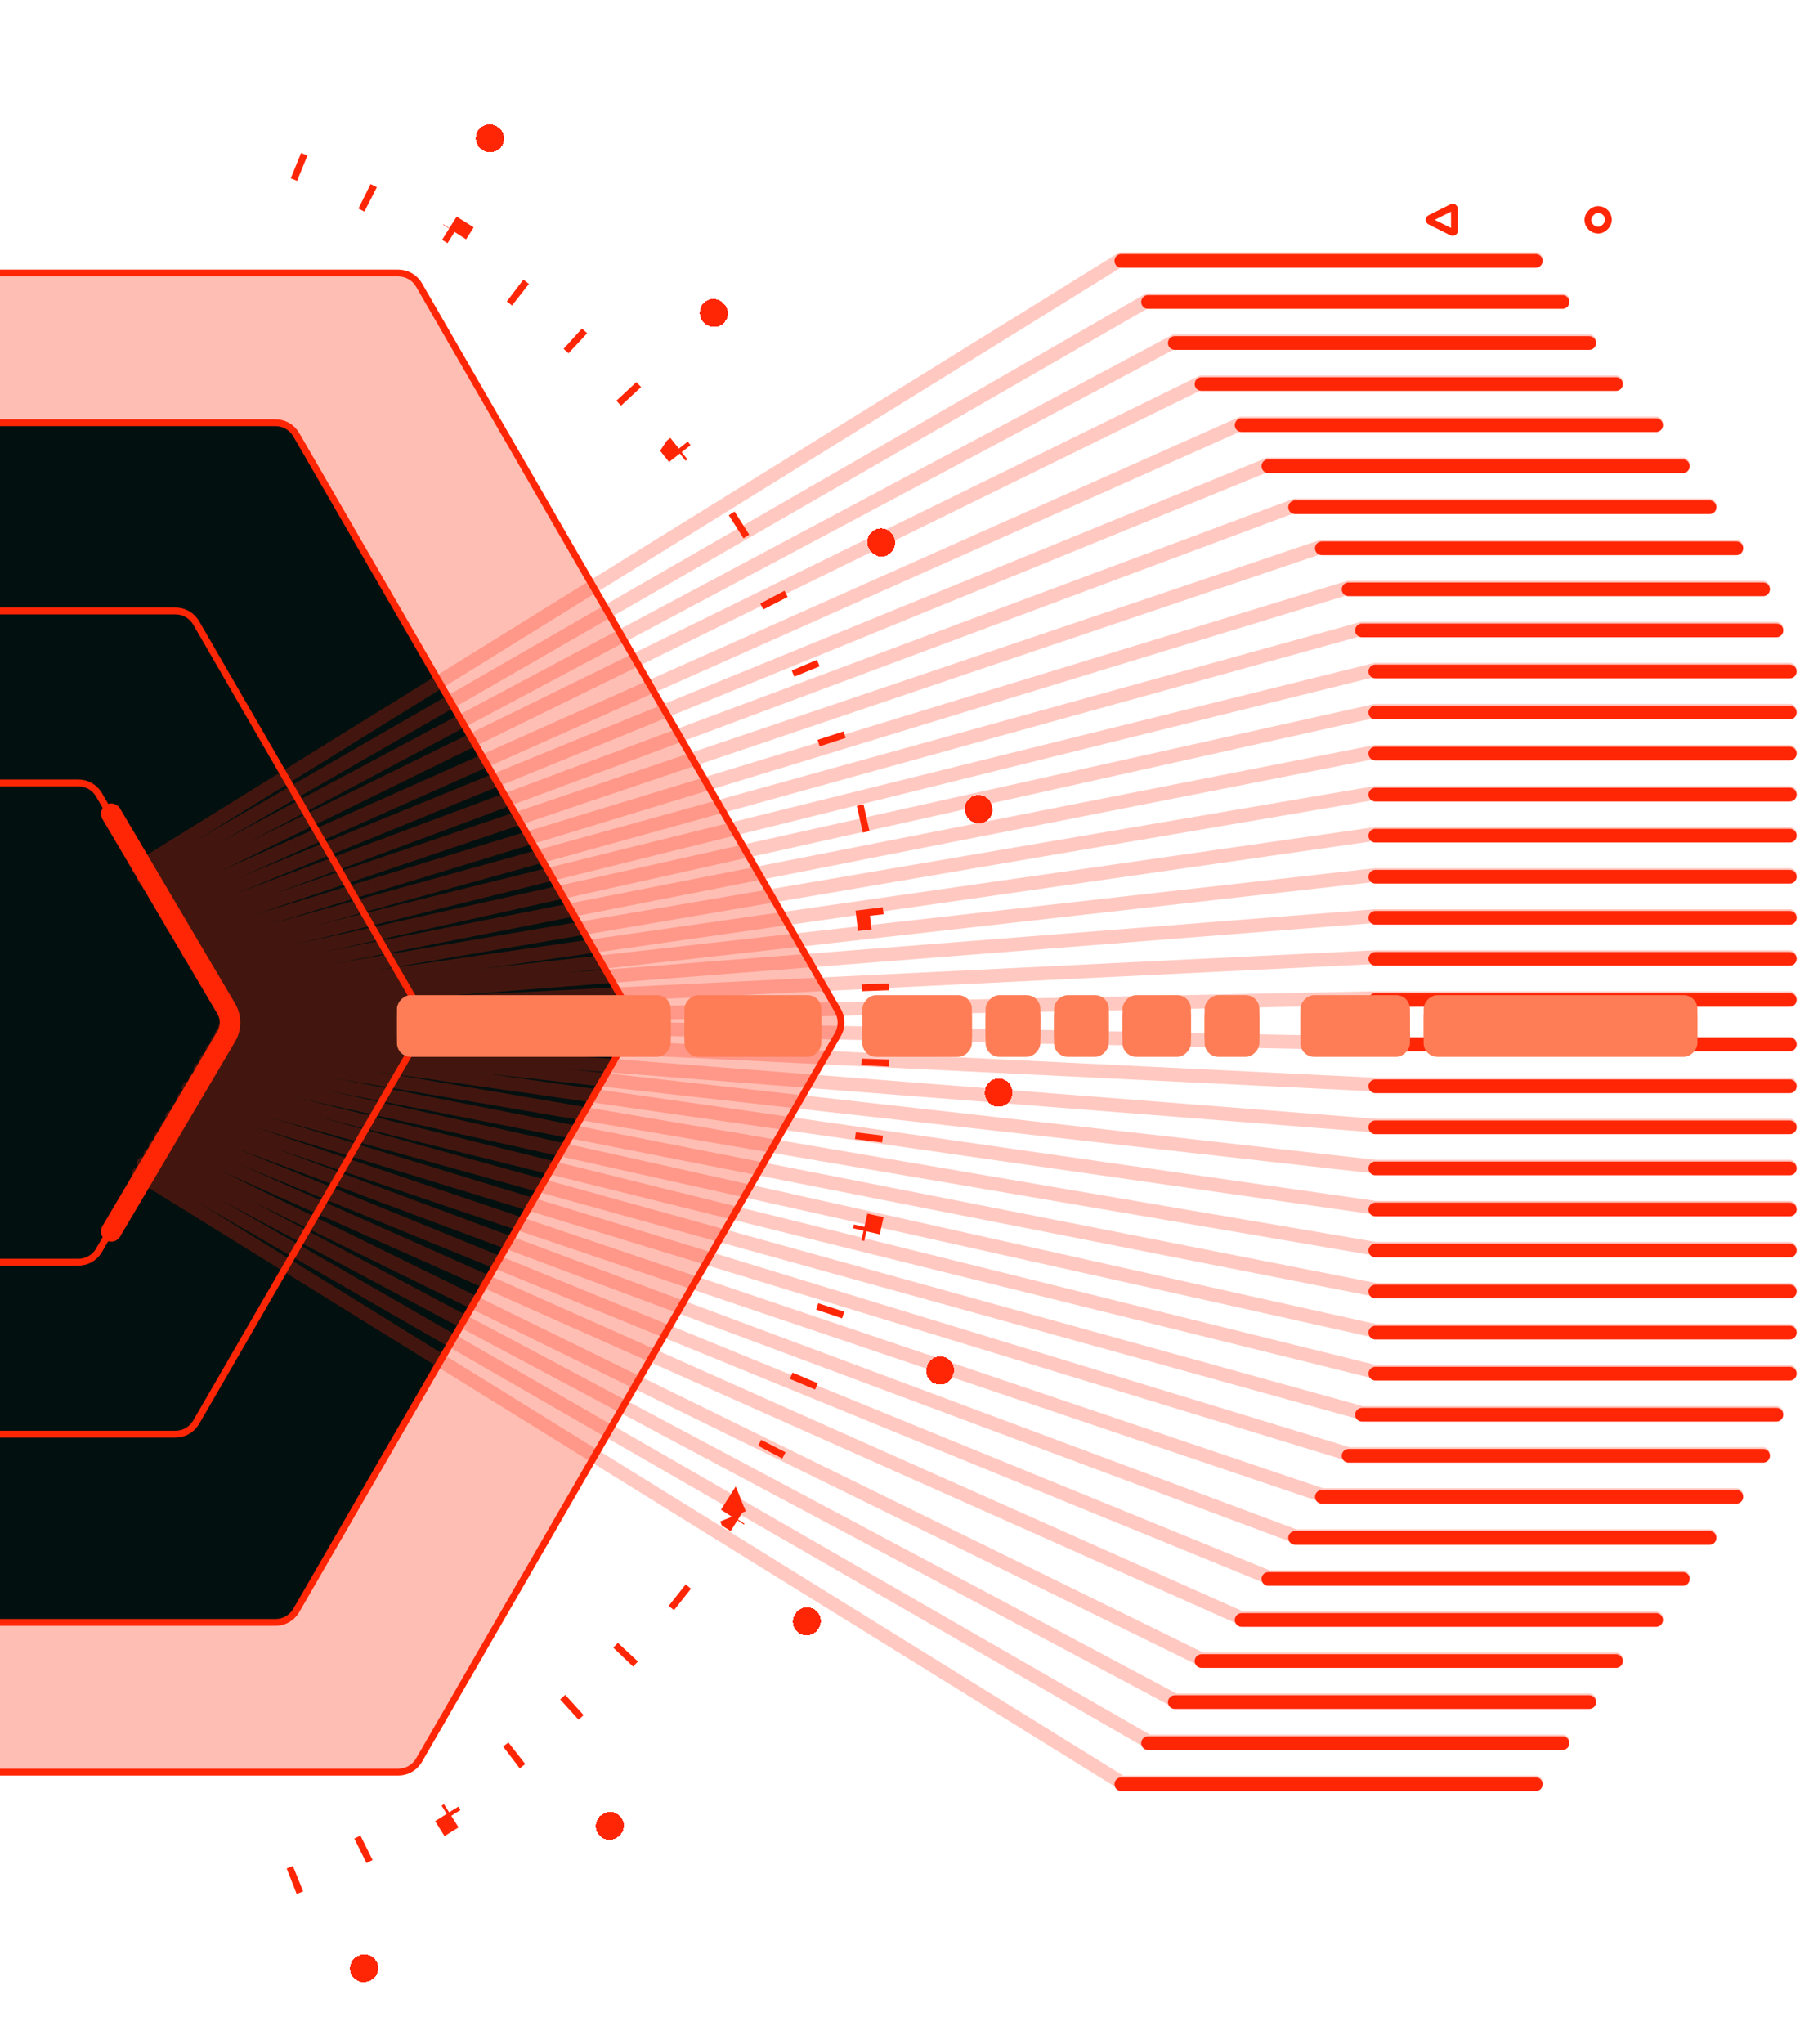 <svg width="258" height="290" viewBox="0 0 258 290" fill="none" xmlns="http://www.w3.org/2000/svg">
<g clip-path="url(#clip0_37_369)">
<path d="M118.902 146.776C119.471 145.79 119.506 144.589 119.008 143.577L118.902 143.376L59.466 40.431C58.859 39.379 57.736 38.731 56.522 38.731L-62.349 38.731C-63.488 38.731 -64.545 39.301 -65.174 40.239L-65.294 40.431L-124.729 143.376C-125.299 144.363 -125.334 145.564 -124.836 146.577L-124.729 146.776L-65.294 249.722C-64.686 250.774 -63.564 251.421 -62.349 251.421L56.522 251.421C57.66 251.421 58.718 250.852 59.346 249.914L59.466 249.722L118.902 146.776Z" fill="#FF2606" fill-opacity="0.3" stroke="#FF2606" stroke-width="0.971"/>
<path d="M89.273 146.778C89.844 145.791 89.88 144.589 89.381 143.575L89.273 143.375L42.043 61.67C41.435 60.619 40.313 59.972 39.1 59.972L-55.369 59.972C-56.507 59.972 -57.565 60.54 -58.193 61.477L-58.312 61.67L-105.544 143.375C-106.114 144.362 -106.15 145.564 -105.65 146.578L-105.544 146.778L-58.312 228.483C-57.705 229.534 -56.583 230.182 -55.369 230.182L39.1 230.182C40.238 230.182 41.295 229.613 41.924 228.676L42.043 228.483L89.273 146.778Z" fill="#031010" stroke="#FF2606" stroke-width="0.971"/>
<path d="M59.647 146.779C60.218 145.792 60.254 144.589 59.755 143.575L59.647 143.374L27.838 88.376C27.23 87.326 26.109 86.679 24.895 86.679L-38.737 86.679C-39.874 86.679 -40.932 87.247 -41.56 88.184L-41.679 88.376L-73.489 143.374C-74.06 144.362 -74.096 145.564 -73.596 146.579L-73.489 146.779L-41.679 201.777C-41.071 202.827 -39.95 203.474 -38.737 203.474L24.895 203.474C26.033 203.474 27.09 202.905 27.718 201.968L27.838 201.777L59.647 146.779Z" fill="#031010" stroke="#FF2606" stroke-width="0.971"/>
<path d="M31.726 146.777C32.295 145.79 32.331 144.589 31.832 143.576L31.726 143.377L14.057 112.774C13.45 111.722 12.327 111.073 11.112 111.073L-24.226 111.073C-25.364 111.073 -26.422 111.643 -27.05 112.581L-27.17 112.774L-44.839 143.377C-45.408 144.363 -45.443 145.564 -44.945 146.576L-44.839 146.777L-27.17 177.38C-26.562 178.432 -25.44 179.079 -24.226 179.079L11.112 179.079C12.251 179.079 13.309 178.51 13.937 177.572L14.057 177.38L31.726 146.777Z" fill="#031010" stroke="#FF2606" stroke-width="0.971"/>
<path d="M15.784 115.451L32.102 143.102C32.821 144.32 32.821 145.833 32.102 147.051L15.784 174.702" stroke="#FF2606" stroke-width="2.914" stroke-linecap="round"/>
</g>
<g clip-path="url(#clip1_37_369)">
<g filter="url(#filter0_d_37_369)">
<path d="M-147.398 145.076C-147.398 225.007 -82.602 289.803 -2.671 289.803C77.259 289.803 142.055 225.007 142.055 145.076C142.055 65.146 77.259 0.35 -2.671 0.35C-82.602 0.35 -147.398 65.146 -147.398 145.076Z" stroke="#FF2606" stroke-width="3.885" stroke-linecap="round" stroke-dasharray="0.12 40.31" shape-rendering="crispEdges"/>
</g>
</g>
<g clip-path="url(#clip2_37_369)">
<path d="M-7.056 12.25L-7.048 14.192L-7.047 14.194C-11.668 14.211 -16.233 14.468 -20.73 14.952L-20.731 14.95L-20.939 13.018C-21.269 13.054 -21.599 13.091 -21.929 13.129L-21.706 15.058H-21.705C-26.285 15.586 -30.792 16.352 -35.215 17.341L-35.216 17.339L-35.64 15.443C-35.964 15.515 -36.287 15.588 -36.61 15.663L-36.172 17.555H-36.171C-40.653 18.592 -45.045 19.861 -49.337 21.345L-49.338 21.343L-49.973 19.507C-50.286 19.615 -50.598 19.724 -50.91 19.835L-50.261 21.666L-50.26 21.667C-54.588 23.199 -58.811 24.953 -62.915 26.914H-62.916L-63.753 25.161C-64.052 25.304 -64.351 25.448 -64.649 25.593L-63.798 27.339L-63.797 27.34C-67.918 29.347 -71.918 31.564 -75.784 33.977L-76.814 32.33C-77.095 32.505 -77.375 32.682 -77.655 32.859L-76.614 34.5L-76.612 34.501C-80.476 36.954 -84.204 39.605 -87.78 42.438L-87.781 42.437L-88.988 40.915C-89.247 41.12 -89.506 41.326 -89.764 41.534L-88.546 43.048H-88.545C-92.108 45.914 -95.516 48.964 -98.758 52.181H-98.759L-100.128 50.803C-100.363 51.036 -100.597 51.27 -100.83 51.505L-99.451 52.874H-99.451C-102.668 56.115 -105.718 59.524 -108.584 63.087H-108.585L-110.099 61.869C-110.306 62.127 -110.512 62.386 -110.718 62.645L-109.196 63.851L-109.194 63.852C-112.027 67.428 -114.677 71.156 -117.131 75.02L-117.134 75.019L-118.774 73.978C-118.951 74.258 -119.128 74.538 -119.303 74.819L-117.655 75.848C-120.068 79.713 -122.285 83.714 -124.292 87.835H-124.294L-126.04 86.984C-126.185 87.282 -126.329 87.581 -126.472 87.88L-124.72 88.717H-124.718C-126.679 92.821 -128.433 97.044 -129.965 101.372H-129.967L-131.798 100.723C-131.909 101.035 -132.018 101.347 -132.126 101.66L-130.29 102.295H-130.287C-131.771 106.587 -133.04 110.98 -134.076 115.462H-134.077L-135.97 115.023C-136.045 115.346 -136.117 115.669 -136.19 115.993L-134.294 116.417H-134.291C-135.279 120.84 -136.046 125.347 -136.574 129.927H-136.574L-138.504 129.704C-138.542 130.033 -138.579 130.364 -138.615 130.694L-136.683 130.902H-136.68C-137.164 135.399 -137.421 139.963 -137.438 144.585H-137.441L-139.383 144.577C-139.384 144.743 -139.384 144.91 -139.384 145.077L-139.383 145.576L-137.441 145.568L-137.438 145.567C-137.421 150.188 -137.164 154.753 -136.68 159.25L-136.683 159.251L-138.615 159.459C-138.579 159.789 -138.542 160.119 -138.504 160.449L-136.574 160.226L-136.574 160.225C-136.046 164.805 -135.279 169.312 -134.291 173.735L-134.294 173.736L-136.19 174.16C-136.117 174.484 -136.045 174.807 -135.97 175.13L-134.077 174.692L-134.076 174.691C-133.04 179.173 -131.771 183.565 -130.287 187.857L-130.29 187.858L-132.126 188.493C-132.018 188.806 -131.909 189.118 -131.798 189.429L-129.967 188.781L-129.965 188.78C-128.433 193.108 -126.679 197.331 -124.718 201.435L-124.72 201.436L-126.472 202.273C-126.329 202.572 -126.185 202.871 -126.04 203.169L-124.294 202.318L-124.292 202.317C-122.285 206.438 -120.068 210.438 -117.655 214.303L-117.656 214.304L-119.303 215.334C-119.128 215.615 -118.951 215.895 -118.774 216.175L-117.134 215.134L-117.131 215.132C-114.677 218.996 -112.027 222.724 -109.194 226.3L-109.196 226.302L-110.718 227.508C-110.512 227.767 -110.306 228.026 -110.099 228.284L-108.585 227.066L-108.584 227.065C-105.718 230.628 -102.668 234.036 -99.451 237.278L-99.451 237.279L-100.83 238.648C-100.597 238.883 -100.363 239.117 -100.128 239.35L-98.759 237.971L-98.758 237.97C-95.516 241.188 -92.108 244.238 -88.545 247.104L-88.546 247.105L-89.764 248.619C-89.506 248.826 -89.247 249.032 -88.988 249.238L-87.781 247.716L-87.78 247.714C-84.204 250.547 -80.476 253.197 -76.612 255.651L-76.614 255.654L-77.655 257.294C-77.375 257.471 -77.095 257.648 -76.814 257.823L-75.784 256.176L-75.784 256.175C-71.918 258.588 -67.918 260.805 -63.797 262.812L-63.798 262.814L-64.649 264.56C-64.351 264.705 -64.052 264.849 -63.753 264.992L-62.916 263.24L-62.915 263.238C-58.811 265.199 -54.588 266.953 -50.26 268.485L-50.261 268.487L-50.91 270.318C-50.598 270.428 -50.286 270.538 -49.973 270.646L-49.338 268.81L-49.337 268.807C-45.045 270.291 -40.653 271.56 -36.171 272.596L-36.172 272.597L-36.61 274.49C-36.287 274.565 -35.964 274.637 -35.64 274.71L-35.216 272.814L-35.215 272.811C-30.792 273.799 -26.285 274.566 -21.705 275.094L-21.706 275.094L-21.929 277.024C-21.599 277.062 -21.269 277.099 -20.939 277.135L-20.731 275.203L-20.73 275.2C-16.233 275.684 -11.669 275.941 -7.048 275.958L-7.049 275.961L-7.056 277.903C-6.89 277.904 -6.723 277.904 -6.557 277.904C-6.39 277.904 -6.223 277.904 -6.057 277.903L-6.065 275.961V275.958C-1.443 275.941 3.121 275.684 7.618 275.2V275.203L7.826 277.135C8.156 277.099 8.487 277.062 8.816 277.024L8.593 275.094V275.094C13.173 274.566 17.68 273.799 22.103 272.811V272.814L22.527 274.71C22.851 274.637 23.174 274.565 23.497 274.49L23.058 272.597V272.596C27.54 271.56 31.933 270.291 36.225 268.807V268.81L36.86 270.646C37.173 270.538 37.485 270.428 37.797 270.318L37.148 268.487V268.485C41.476 266.952 45.699 265.199 49.803 263.238V263.24L50.64 264.992C50.939 264.849 51.238 264.705 51.536 264.56L50.685 262.814V262.812C54.806 260.805 58.807 258.588 62.672 256.175V256.176L63.701 257.823C63.982 257.648 64.262 257.471 64.542 257.294L63.501 255.654L63.5 255.651C67.365 253.197 71.092 250.547 74.668 247.714L74.669 247.716L75.875 249.238C76.134 249.032 76.393 248.826 76.651 248.619L75.433 247.105V247.104C78.996 244.238 82.404 241.188 85.646 237.97V237.971L87.015 239.35C87.25 239.117 87.484 238.883 87.718 238.648L86.339 237.279V237.278C89.556 234.036 92.606 230.628 95.472 227.065V227.066L96.986 228.284C97.194 228.026 97.4 227.767 97.605 227.508L96.083 226.302L96.082 226.3C98.915 222.724 101.566 218.996 104.019 215.132L104.02 215.134L105.661 216.175C105.838 215.895 106.015 215.615 106.19 215.334L104.543 214.304V214.303C106.956 210.438 109.173 206.438 111.18 202.317L111.181 202.318L112.927 203.169C113.072 202.871 113.216 202.572 113.359 202.273L111.606 201.436V201.435C113.567 197.331 115.321 193.108 116.853 188.78L116.854 188.781L118.685 189.429C118.796 189.118 118.905 188.806 119.013 188.493L117.177 187.858L117.176 187.857C118.659 183.565 119.928 179.173 120.965 174.691V174.692L122.857 175.13C122.932 174.807 123.005 174.484 123.077 174.16L121.181 173.736L121.179 173.735C122.167 169.312 122.934 164.805 123.462 160.225V160.226L125.391 160.449C125.429 160.119 125.466 159.789 125.502 159.459L123.57 159.251L123.568 159.25C124.052 154.753 124.309 150.189 124.326 145.568L124.328 145.569L126.27 145.576C126.271 145.41 126.271 145.243 126.271 145.077L126.27 144.577L124.328 144.585H124.326C124.309 139.963 124.052 135.399 123.568 130.902H123.57L125.502 130.694C125.466 130.364 125.429 130.033 125.391 129.704L123.462 129.927C122.934 125.347 122.167 120.84 121.179 116.417H121.181L123.077 115.993C123.005 115.669 122.932 115.346 122.857 115.023L120.965 115.462C119.928 110.98 118.659 106.587 117.176 102.295H117.177L119.013 101.66C118.905 101.347 118.796 101.035 118.685 100.723L116.854 101.372H116.853C115.321 97.044 113.568 92.821 111.606 88.717L113.359 87.88C113.216 87.581 113.072 87.282 112.927 86.984L111.181 87.835H111.18C109.173 83.714 106.956 79.713 104.543 75.848L106.19 74.819C106.015 74.538 105.838 74.258 105.661 73.978L104.02 75.019L104.019 75.02C101.566 71.156 98.915 67.428 96.082 63.852L96.083 63.851L97.605 62.645C97.4 62.386 97.194 62.127 96.986 61.869L95.472 63.087C92.606 59.524 89.556 56.115 86.339 52.874L87.718 51.505C87.484 51.27 87.25 51.036 87.015 50.803L85.646 52.181C82.404 48.964 78.996 45.914 75.433 43.048L76.651 41.534C76.393 41.326 76.134 41.12 75.875 40.915L74.669 42.437L74.668 42.438C71.092 39.605 67.365 36.954 63.5 34.501L63.501 34.499L64.542 32.859C64.262 32.682 63.982 32.505 63.701 32.33L62.672 33.977C58.807 31.564 54.806 29.347 50.685 27.34V27.339L51.536 25.593C51.238 25.448 50.939 25.304 50.64 25.161L49.803 26.914C45.699 24.953 41.476 23.199 37.148 21.667V21.666L37.797 19.835C37.485 19.724 37.173 19.615 36.86 19.507L36.225 21.343V21.345C31.933 19.861 27.54 18.592 23.058 17.555L23.497 15.663C23.174 15.588 22.851 15.515 22.527 15.443L22.103 17.339V17.341C17.68 16.352 13.173 15.586 8.593 15.058L8.816 13.129C8.487 13.091 8.156 13.054 7.826 13.018L7.618 14.95V14.952C3.121 14.468 -1.443 14.211 -6.065 14.194V14.192L-6.057 12.25C-6.223 12.249 -6.39 12.249 -6.557 12.249C-6.723 12.249 -6.89 12.249 -7.056 12.25Z" stroke="#FF2606" stroke-width="3.885" stroke-dasharray="0.97 13.6"/>
<mask id="path-8-inside-1_37_369" fill="white">
<rect width="3.885" height="3.885" rx="0.486" transform="matrix(-1 0 0 1 83.048 29.247)"/>
</mask>
<rect width="3.885" height="3.885" rx="0.486" transform="matrix(-1 0 0 1 83.048 29.247)" stroke="white" stroke-width="1.943" mask="url(#path-8-inside-1_37_369)"/>
<mask id="path-9-inside-2_37_369" fill="white">
<rect width="3.885" height="3.885" rx="0.486" transform="matrix(-1 0 0 1 77.22 29.247)"/>
</mask>
<rect width="3.885" height="3.885" rx="0.486" transform="matrix(-1 0 0 1 77.22 29.247)" fill="white" stroke="white" stroke-width="1.943" mask="url(#path-9-inside-2_37_369)"/>
<path d="M85.425 31.407L88.524 32.956C88.686 33.037 88.876 32.919 88.876 32.739V31.189V29.64C88.876 29.459 88.686 29.342 88.524 29.422L85.425 30.972C85.246 31.062 85.246 31.317 85.425 31.407Z" fill="white" stroke="white" stroke-width="0.971"/>
</g>
<g style="mix-blend-mode:hard-light" opacity="0.25" filter="url(#filter1_df_37_369)">
<path d="M217.949 37.017H159.129L19.669 123.416" stroke="#FF2606" stroke-width="1.943" stroke-linecap="round"/>
<path d="M217.949 253.136H159.129L19.669 166.737" stroke="#FF2606" stroke-width="1.943" stroke-linecap="round"/>
<path d="M254 141.861H195.18L32.595 145.137" stroke="#FF2606" stroke-width="1.943" stroke-linecap="round"/>
<path d="M254 148.292H195.18L32.595 145.016" stroke="#FF2606" stroke-width="1.943" stroke-linecap="round"/>
<path d="M254 136.036H195.18L31.884 144.045" stroke="#FF2606" stroke-width="1.943" stroke-linecap="round"/>
<path d="M254 154.117H195.18L31.884 146.108" stroke="#FF2606" stroke-width="1.943" stroke-linecap="round"/>
<path d="M254 130.212H195.18L31.409 143.074" stroke="#FF2606" stroke-width="1.943" stroke-linecap="round"/>
<path d="M254 159.941H195.18L31.409 147.079" stroke="#FF2606" stroke-width="1.943" stroke-linecap="round"/>
<path d="M254 124.387H195.18L31.291 142.832" stroke="#FF2606" stroke-width="1.943" stroke-linecap="round"/>
<path d="M254 165.766H195.18L31.291 147.321" stroke="#FF2606" stroke-width="1.943" stroke-linecap="round"/>
<path d="M254 118.562H195.18L30.817 142.103" stroke="#FF2606" stroke-width="1.943" stroke-linecap="round"/>
<path d="M254 171.591H195.18L30.817 148.049" stroke="#FF2606" stroke-width="1.943" stroke-linecap="round"/>
<path d="M254 112.738H195.18L30.105 140.89" stroke="#FF2606" stroke-width="1.943" stroke-linecap="round"/>
<path d="M254 177.415H195.18L30.105 149.263" stroke="#FF2606" stroke-width="1.943" stroke-linecap="round"/>
<path d="M254 106.913H195.18L29.275 139.555" stroke="#FF2606" stroke-width="1.943" stroke-linecap="round"/>
<path d="M254 183.24H195.18L29.275 150.598" stroke="#FF2606" stroke-width="1.943" stroke-linecap="round"/>
<path d="M254 101.088H195.18L28.445 138.22" stroke="#FF2606" stroke-width="1.943" stroke-linecap="round"/>
<path d="M254 189.065H195.18L28.445 151.933" stroke="#FF2606" stroke-width="1.943" stroke-linecap="round"/>
<path d="M254 95.264H195.18L27.733 136.764" stroke="#FF2606" stroke-width="1.943" stroke-linecap="round"/>
<path d="M254 194.889H195.18L27.733 153.389" stroke="#FF2606" stroke-width="1.943" stroke-linecap="round"/>
<path d="M252.103 89.439H193.283L26.785 135.551" stroke="#FF2606" stroke-width="1.943" stroke-linecap="round"/>
<path d="M252.103 200.714H193.283L26.785 154.602" stroke="#FF2606" stroke-width="1.943" stroke-linecap="round"/>
<path d="M250.205 83.614H191.385L26.073 134.095" stroke="#FF2606" stroke-width="1.943" stroke-linecap="round"/>
<path d="M250.205 206.539H191.385L26.073 156.058" stroke="#FF2606" stroke-width="1.943" stroke-linecap="round"/>
<path d="M246.41 77.79H187.59L25.361 132.638" stroke="#FF2606" stroke-width="1.943" stroke-linecap="round"/>
<path d="M246.41 212.363H187.59L25.361 157.514" stroke="#FF2606" stroke-width="1.943" stroke-linecap="round"/>
<path d="M242.615 71.965H183.796L24.413 131.425" stroke="#FF2606" stroke-width="1.943" stroke-linecap="round"/>
<path d="M242.615 218.188H183.796L24.413 158.728" stroke="#FF2606" stroke-width="1.943" stroke-linecap="round"/>
<path d="M238.821 66.14H180.001L23.701 129.969" stroke="#FF2606" stroke-width="1.943" stroke-linecap="round"/>
<path d="M238.821 224.013H180.001L23.701 160.184" stroke="#FF2606" stroke-width="1.943" stroke-linecap="round"/>
<path d="M235.026 60.316H176.206L22.871 128.634" stroke="#FF2606" stroke-width="1.943" stroke-linecap="round"/>
<path d="M235.026 229.837H176.206L22.871 161.519" stroke="#FF2606" stroke-width="1.943" stroke-linecap="round"/>
<path d="M229.333 54.491H170.514L22.041 127.299" stroke="#FF2606" stroke-width="1.943" stroke-linecap="round"/>
<path d="M229.333 235.662H170.514L22.041 162.854" stroke="#FF2606" stroke-width="1.943" stroke-linecap="round"/>
<path d="M225.539 48.666H166.719L21.329 126.086" stroke="#FF2606" stroke-width="1.943" stroke-linecap="round"/>
<path d="M225.539 241.486H166.719L21.329 164.067" stroke="#FF2606" stroke-width="1.943" stroke-linecap="round"/>
<path d="M221.744 42.842H162.924L20.381 124.872" stroke="#FF2606" stroke-width="1.943" stroke-linecap="round"/>
<path d="M221.744 247.311H162.924L20.381 165.281" stroke="#FF2606" stroke-width="1.943" stroke-linecap="round"/>
</g>
<g filter="url(#filter2_d_37_369)">
<path d="M217.949 253.136H159.129" stroke="#FF2606" stroke-width="1.943" stroke-linecap="round"/>
<path d="M217.949 37.017H159.129" stroke="#FF2606" stroke-width="1.943" stroke-linecap="round"/>
<path d="M254 154.117H195.18" stroke="#FF2606" stroke-width="1.943" stroke-linecap="round"/>
<path d="M254 148.171H195.18" stroke="#FF2606" stroke-width="1.943" stroke-linecap="round"/>
<path d="M254 159.941H195.18" stroke="#FF2606" stroke-width="1.943" stroke-linecap="round"/>
<path d="M254 130.212H195.18" stroke="#FF2606" stroke-width="1.943" stroke-linecap="round"/>
<path d="M254 136.036H195.18" stroke="#FF2606" stroke-width="1.943" stroke-linecap="round"/>
<path d="M254 141.861H195.18" stroke="#FF2606" stroke-width="1.943" stroke-linecap="round"/>
<path d="M254 165.766H195.18" stroke="#FF2606" stroke-width="1.943" stroke-linecap="round"/>
<path d="M254 124.387H195.18" stroke="#FF2606" stroke-width="1.943" stroke-linecap="round"/>
<path d="M254 171.591H195.18" stroke="#FF2606" stroke-width="1.943" stroke-linecap="round"/>
<path d="M254 118.562H195.18" stroke="#FF2606" stroke-width="1.943" stroke-linecap="round"/>
<path d="M254 177.415H195.18" stroke="#FF2606" stroke-width="1.943" stroke-linecap="round"/>
<path d="M254 112.738H195.18" stroke="#FF2606" stroke-width="1.943" stroke-linecap="round"/>
<path d="M254 183.24H195.18" stroke="#FF2606" stroke-width="1.943" stroke-linecap="round"/>
<path d="M254 106.913H195.18" stroke="#FF2606" stroke-width="1.943" stroke-linecap="round"/>
<path d="M254 189.065H195.18" stroke="#FF2606" stroke-width="1.943" stroke-linecap="round"/>
<path d="M254 101.088H195.18" stroke="#FF2606" stroke-width="1.943" stroke-linecap="round"/>
<path d="M254 194.889H195.18" stroke="#FF2606" stroke-width="1.943" stroke-linecap="round"/>
<path d="M254 95.264H195.18" stroke="#FF2606" stroke-width="1.943" stroke-linecap="round"/>
<path d="M252.103 200.714H193.283" stroke="#FF2606" stroke-width="1.943" stroke-linecap="round"/>
<path d="M252.103 89.439H193.283" stroke="#FF2606" stroke-width="1.943" stroke-linecap="round"/>
<path d="M250.205 206.539H191.385" stroke="#FF2606" stroke-width="1.943" stroke-linecap="round"/>
<path d="M250.205 83.614H191.385" stroke="#FF2606" stroke-width="1.943" stroke-linecap="round"/>
<path d="M246.41 212.363H187.59" stroke="#FF2606" stroke-width="1.943" stroke-linecap="round"/>
<path d="M246.41 77.79H187.59" stroke="#FF2606" stroke-width="1.943" stroke-linecap="round"/>
<path d="M242.615 218.188H183.796" stroke="#FF2606" stroke-width="1.943" stroke-linecap="round"/>
<path d="M242.615 71.965H183.796" stroke="#FF2606" stroke-width="1.943" stroke-linecap="round"/>
<path d="M238.821 224.013H180.001" stroke="#FF2606" stroke-width="1.943" stroke-linecap="round"/>
<path d="M238.821 66.14H180.001" stroke="#FF2606" stroke-width="1.943" stroke-linecap="round"/>
<path d="M235.026 229.837H176.206" stroke="#FF2606" stroke-width="1.943" stroke-linecap="round"/>
<path d="M235.026 60.316H176.206" stroke="#FF2606" stroke-width="1.943" stroke-linecap="round"/>
<path d="M229.333 235.662H170.514" stroke="#FF2606" stroke-width="1.943" stroke-linecap="round"/>
<path d="M229.333 54.491H170.514" stroke="#FF2606" stroke-width="1.943" stroke-linecap="round"/>
<path d="M225.539 241.486H166.719" stroke="#FF2606" stroke-width="1.943" stroke-linecap="round"/>
<path d="M225.539 48.666H166.719" stroke="#FF2606" stroke-width="1.943" stroke-linecap="round"/>
<path d="M221.744 247.311H162.924" stroke="#FF2606" stroke-width="1.943" stroke-linecap="round"/>
<path d="M221.744 42.842H162.924" stroke="#FF2606" stroke-width="1.943" stroke-linecap="round"/>
</g>
<g filter="url(#filter3_d_37_369)">
<rect width="15.541" height="7.771" rx="1.943" transform="matrix(-1 0 0 1 137.927 141.191)" fill="#FE7D56"/>
<rect width="7.771" height="7.771" rx="1.943" transform="matrix(-1 0 0 1 147.641 141.191)" fill="#FE7D56"/>
<rect width="38.853" height="7.771" rx="1.943" transform="matrix(-1 0 0 1 95.189 141.191)" fill="#FE7D56"/>
<rect width="38.853" height="7.771" rx="1.943" transform="matrix(-1 0 0 1 240.887 141.191)" fill="#FE7D56"/>
<rect width="19.426" height="7.771" rx="1.943" transform="matrix(-1 0 0 1 116.558 141.191)" fill="#FE7D56"/>
<rect width="15.541" height="7.771" rx="1.943" transform="matrix(-1 0 0 1 200.092 141.191)" fill="#FE7D56"/>
<rect width="7.771" height="7.771" rx="1.943" transform="matrix(-1 0 0 1 157.354 141.191)" fill="#FE7D56"/>
<rect width="9.713" height="7.771" rx="1.943" transform="matrix(-1 0 0 1 169.01 141.191)" fill="#FE7D56"/>
<rect width="7.771" height="7.771" rx="1.943" transform="matrix(-1 0 0 1 178.723 141.191)" fill="#FE7D56"/>
</g>
<g filter="url(#filter4_f_37_369)">
<rect width="15.541" height="7.771" rx="1.943" transform="matrix(-1 0 0 1 137.927 141.191)" fill="#FE7D56"/>
<rect width="7.771" height="7.771" rx="1.943" transform="matrix(-1 0 0 1 147.641 141.191)" fill="#FE7D56"/>
<rect width="38.853" height="7.771" rx="1.943" transform="matrix(-1 0 0 1 95.189 141.191)" fill="#FE7D56"/>
<rect width="38.853" height="7.771" rx="1.943" transform="matrix(-1 0 0 1 240.887 141.191)" fill="#FE7D56"/>
<rect width="19.426" height="7.771" rx="1.943" transform="matrix(-1 0 0 1 116.558 141.191)" fill="#FE7D56"/>
<rect width="15.541" height="7.771" rx="1.943" transform="matrix(-1 0 0 1 200.092 141.191)" fill="#FE7D56"/>
<rect width="7.771" height="7.771" rx="1.943" transform="matrix(-1 0 0 1 157.354 141.191)" fill="#FE7D56"/>
<rect width="9.713" height="7.771" rx="1.943" transform="matrix(-1 0 0 1 169.01 141.191)" fill="#FE7D56"/>
<rect width="7.771" height="7.771" rx="1.943" transform="matrix(-1 0 0 1 178.723 141.191)" fill="#FE7D56"/>
</g>
<mask id="path-105-inside-3_37_369" fill="white">
<rect width="3.885" height="3.885" rx="0.486" transform="matrix(-1 0 0 1 200.577 29.247)"/>
</mask>
<rect width="3.885" height="3.885" rx="0.486" transform="matrix(-1 0 0 1 200.577 29.247)" stroke="#FF2606" stroke-width="1.943" mask="url(#path-105-inside-3_37_369)"/>
<rect x="-0.486" y="0.486" width="2.914" height="2.914" rx="1.457" transform="matrix(-1 0 0 1 227.774 29.247)" stroke="#FF2606" stroke-width="0.971"/>
<path d="M202.954 31.407L206.054 32.956C206.215 33.037 206.405 32.919 206.405 32.739V31.189V29.64C206.405 29.459 206.215 29.342 206.054 29.422L202.954 30.972C202.775 31.062 202.775 31.317 202.954 31.407Z" stroke="#FF2606" stroke-width="0.971"/>
<mask id="path-108-inside-4_37_369" fill="white">
<rect width="3.885" height="3.885" rx="0.486" transform="matrix(-1 0 0 1 222.918 257.021)"/>
</mask>
<rect width="3.885" height="3.885" rx="0.486" transform="matrix(-1 0 0 1 222.918 257.021)" stroke="white" stroke-width="1.943" mask="url(#path-108-inside-4_37_369)"/>
<mask id="path-109-inside-5_37_369" fill="white">
<rect width="3.885" height="3.885" rx="0.486" transform="matrix(-1 0 0 1 217.09 257.021)"/>
</mask>
<rect width="3.885" height="3.885" rx="0.486" transform="matrix(-1 0 0 1 217.09 257.021)" fill="white" stroke="white" stroke-width="1.943" mask="url(#path-109-inside-5_37_369)"/>
<path d="M225.295 259.181L228.394 260.731C228.556 260.811 228.746 260.694 228.746 260.513V258.964V257.414C228.746 257.233 228.556 257.116 228.394 257.197L225.295 258.746C225.116 258.836 225.116 259.091 225.295 259.181Z" fill="white" stroke="white" stroke-width="0.971"/>
<defs>
<filter id="filter0_d_37_369" x="-152.254" y="-4.507" width="299.166" height="299.166" filterUnits="userSpaceOnUse" color-interpolation-filters="sRGB">
<feFlood flood-opacity="0" result="BackgroundImageFix"/>
<feColorMatrix in="SourceAlpha" type="matrix" values="0 0 0 0 0 0 0 0 0 0 0 0 0 0 0 0 0 0 127 0" result="hardAlpha"/>
<feOffset/>
<feGaussianBlur stdDeviation="1.457"/>
<feComposite in2="hardAlpha" operator="out"/>
<feColorMatrix type="matrix" values="0 0 0 0 1 0 0 0 0 0.149 0 0 0 0 0.024 0 0 0 1 0"/>
<feBlend mode="normal" in2="BackgroundImageFix" result="effect1_dropShadow_37_369"/>
<feBlend mode="normal" in="SourceGraphic" in2="effect1_dropShadow_37_369" result="shape"/>
</filter>
<filter id="filter1_df_37_369" x="15.784" y="32.889" width="242.102" height="223.889" filterUnits="userSpaceOnUse" color-interpolation-filters="sRGB">
<feFlood flood-opacity="0" result="BackgroundImageFix"/>
<feColorMatrix in="SourceAlpha" type="matrix" values="0 0 0 0 0 0 0 0 0 0 0 0 0 0 0 0 0 0 127 0" result="hardAlpha"/>
<feOffset dy="-0.243"/>
<feGaussianBlur stdDeviation="1.457"/>
<feComposite in2="hardAlpha" operator="out"/>
<feColorMatrix type="matrix" values="0 0 0 0 1 0 0 0 0 0.494 0 0 0 0 0.337 0 0 0 1 0"/>
<feBlend mode="normal" in2="BackgroundImageFix" result="effect1_dropShadow_37_369"/>
<feBlend mode="normal" in="SourceGraphic" in2="effect1_dropShadow_37_369" result="shape"/>
<feGaussianBlur stdDeviation="0.486" result="effect2_foregroundBlur_37_369"/>
</filter>
<filter id="filter2_d_37_369" x="155.729" y="33.618" width="101.67" height="222.918" filterUnits="userSpaceOnUse" color-interpolation-filters="sRGB">
<feFlood flood-opacity="0" result="BackgroundImageFix"/>
<feColorMatrix in="SourceAlpha" type="matrix" values="0 0 0 0 0 0 0 0 0 0 0 0 0 0 0 0 0 0 127 0" result="hardAlpha"/>
<feOffset/>
<feGaussianBlur stdDeviation="1.214"/>
<feComposite in2="hardAlpha" operator="out"/>
<feColorMatrix type="matrix" values="0 0 0 0 1 0 0 0 0 0.149 0 0 0 0 0.024 0 0 0 0.5 0"/>
<feBlend mode="normal" in2="BackgroundImageFix" result="effect1_dropShadow_37_369"/>
<feBlend mode="normal" in="SourceGraphic" in2="effect1_dropShadow_37_369" result="shape"/>
</filter>
<filter id="filter3_d_37_369" x="55.365" y="141.191" width="186.493" height="9.713" filterUnits="userSpaceOnUse" color-interpolation-filters="sRGB">
<feFlood flood-opacity="0" result="BackgroundImageFix"/>
<feColorMatrix in="SourceAlpha" type="matrix" values="0 0 0 0 0 0 0 0 0 0 0 0 0 0 0 0 0 0 127 0" result="hardAlpha"/>
<feOffset dy="0.971"/>
<feGaussianBlur stdDeviation="0.486"/>
<feComposite in2="hardAlpha" operator="out"/>
<feColorMatrix type="matrix" values="0 0 0 0 0 0 0 0 0 0 0 0 0 0 0 0 0 0 0.25 0"/>
<feBlend mode="normal" in2="BackgroundImageFix" result="effect1_dropShadow_37_369"/>
<feBlend mode="normal" in="SourceGraphic" in2="effect1_dropShadow_37_369" result="shape"/>
</filter>
<filter id="filter4_f_37_369" x="50.509" y="135.363" width="196.206" height="19.426" filterUnits="userSpaceOnUse" color-interpolation-filters="sRGB">
<feFlood flood-opacity="0" result="BackgroundImageFix"/>
<feBlend mode="normal" in="SourceGraphic" in2="BackgroundImageFix" result="shape"/>
<feGaussianBlur stdDeviation="2.914" result="effect1_foregroundBlur_37_369"/>
</filter>
<clipPath id="clip0_37_369">
<rect width="120.444" height="246.715" fill="white" transform="matrix(-1 0 0 1 120.444 21.719)"/>
</clipPath>
<clipPath id="clip1_37_369">
<rect width="99.317" height="289.453" fill="white" transform="matrix(-1 0 0 1 144.241 0.35)"/>
</clipPath>
<clipPath id="clip2_37_369">
<rect width="97.132" height="261.771" fill="white" transform="matrix(-1 0 0 1 132.099 14.191)"/>
</clipPath>
</defs>
</svg>
